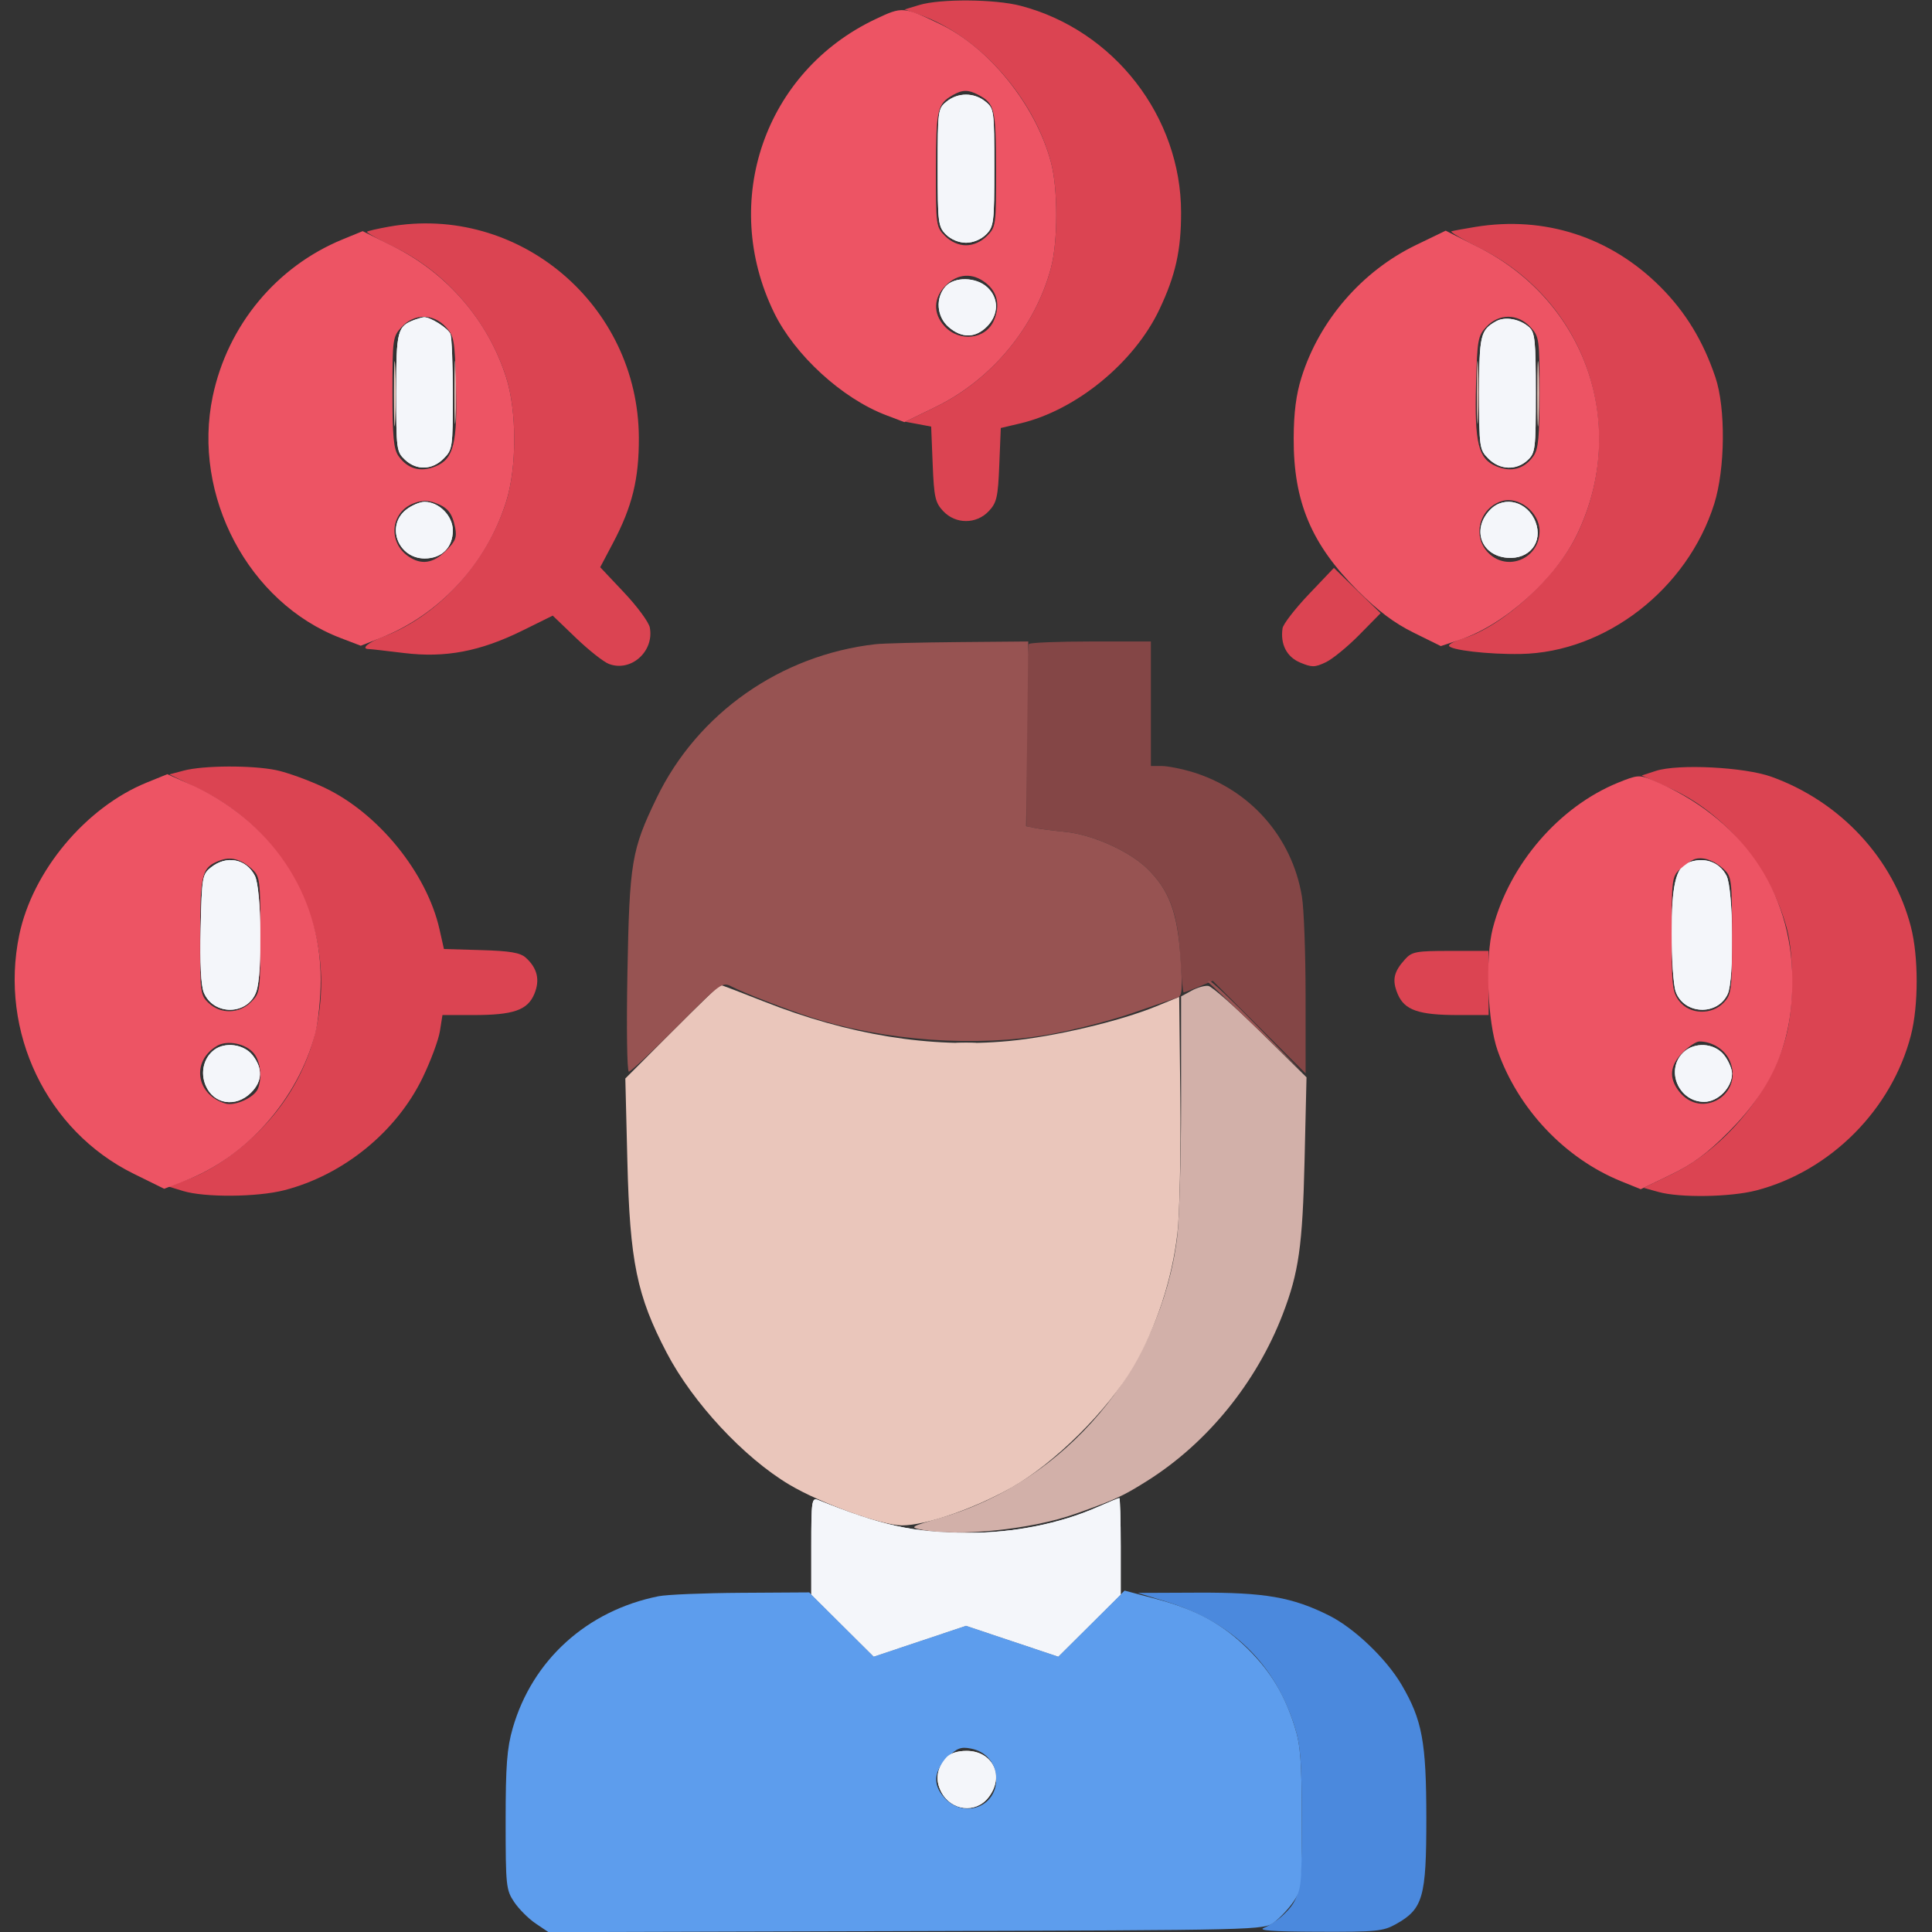 <svg xmlns="http://www.w3.org/2000/svg" width="512" height="512" viewBox="0 0 512 512" version="1.1"><rect x="0" y="0" width="512" height="512" fill="#333333" stroke="none"/><path d="M 250.861 26.912 C 248.563 28.772, 248.500 29.237, 248.500 44.384 C 248.500 59.071, 248.623 60.068, 250.694 62.139 C 252.013 63.458, 254.130 64.333, 256 64.333 C 257.870 64.333, 259.987 63.458, 261.306 62.139 C 263.377 60.068, 263.500 59.071, 263.500 44.384 C 263.500 29.237, 263.437 28.772, 261.139 26.912 C 258.124 24.470, 253.876 24.470, 250.861 26.912 M 250.591 75.899 C 247.844 78.934, 248.219 83.932, 251.399 86.667 C 254.893 89.672, 258.461 89.630, 261.545 86.545 C 264.695 83.396, 264.754 79.057, 261.686 76.174 C 258.727 73.395, 252.986 73.253, 250.591 75.899 M 110 84.709 C 105.278 86.446, 105 87.517, 105 103.981 C 105 119.068, 105.086 119.732, 107.314 121.826 C 110.385 124.710, 114.493 124.597, 117.545 121.545 C 119.925 119.166, 120 118.650, 120 104.627 C 120 96.672, 119.720 89.435, 119.379 88.545 C 118.778 86.979, 113.927 83.918, 112.300 84.079 C 111.860 84.122, 110.825 84.406, 110 84.709 M 396.500 85.131 C 392.324 87.465, 392 88.840, 392 104.237 C 392 118.675, 392.069 119.160, 394.455 121.545 C 397.473 124.564, 401.830 124.739, 404.811 121.961 C 406.885 120.030, 407 119.088, 407 104.116 C 407 90.330, 406.776 88.108, 405.250 86.733 C 402.804 84.528, 398.867 83.807, 396.500 85.131 M 107.635 135.073 C 102.200 139.347, 105.483 148, 112.539 148 C 117.064 148, 120 145.078, 120 140.573 C 120 136.697, 116.338 133, 112.500 133 C 111.273 133, 109.084 133.933, 107.635 135.073 M 395.025 134.975 C 389.940 140.060, 392.390 147.220, 399.419 147.815 C 405.299 148.312, 408.970 143.680, 406.936 138.331 C 404.901 132.978, 398.754 131.246, 395.025 134.975 M 55.861 229.909 C 53.612 231.728, 53.484 232.495, 53.173 246.015 C 52.959 255.259, 53.251 261.192, 54.008 263.020 C 56.589 269.251, 65.731 269.078, 67.935 262.756 C 69.596 257.992, 69.304 235.488, 67.537 232.072 C 65.195 227.543, 59.980 226.578, 55.861 229.909 M 447.229 228.669 C 444.110 229.924, 443 234.815, 443 247.301 C 443 254.121, 443.479 261.076, 444.065 262.756 C 446.201 268.883, 455.179 269.292, 457.870 263.385 C 459.606 259.576, 459.351 235.579, 457.537 232.072 C 455.599 228.323, 451.473 226.962, 447.229 228.669 M 56.736 278.250 C 53.978 280.345, 53.052 284.219, 54.492 287.644 C 56.607 292.674, 62.489 293.602, 66.545 289.545 C 69.545 286.546, 69.677 283.130, 66.927 279.635 C 64.633 276.718, 59.646 276.040, 56.736 278.250 M 446 279 C 441.311 283.689, 444.902 292, 451.616 292 C 455.298 292, 459 288.240, 459 284.500 C 459 283.273, 458.067 281.084, 456.927 279.635 C 454.330 276.333, 448.978 276.022, 446 279 M 215 409.665 L 215 422.544 223.273 430.774 L 231.546 439.004 243.773 434.914 L 256 430.824 268.227 434.914 L 280.454 439.004 288.727 430.774 L 297 422.544 297 409.772 C 297 402.747, 296.831 397, 296.624 397 C 296.418 397, 293.830 398.069, 290.874 399.375 C 280.886 403.788, 268.572 406.241, 256.533 406.215 C 242.170 406.184, 233.524 404.289, 216.750 397.495 C 215.137 396.842, 215 397.796, 215 409.665 M 250.773 465.750 C 248.243 468.632, 247.785 471.684, 249.411 474.829 C 252.026 479.885, 258.531 480.683, 261.927 476.365 C 266.324 470.775, 263.140 464, 256.116 464 C 253.743 464, 251.731 464.659, 250.773 465.750" stroke="none" fill="#f4f6fa" fill-rule="evenodd"/><path d="M 309 424.430 C 326.423 429.761, 337.791 440.793, 343.076 457.500 C 344.650 462.475, 344.976 466.627, 344.987 481.800 C 345.001 501.261, 344.607 503.243, 339.845 507.690 C 338.554 508.894, 336.374 510.328, 334.999 510.877 C 333.182 511.601, 337.100 511.891, 349.364 511.937 C 364.755 511.994, 366.557 511.815, 369.996 509.882 C 377.123 505.876, 378.001 502.801, 377.992 481.864 C 377.984 461.619, 376.911 455.824, 371.446 446.498 C 367.399 439.592, 358.924 431.492, 352.235 428.137 C 342.524 423.266, 335.217 421.992, 317.436 422.068 L 301.500 422.136 309 424.430" stroke="none" fill="#4b89dd" fill-rule="evenodd"/><path d="M 174.500 423.022 C 155.548 426.826, 141.071 439.933, 135.871 457.997 C 134.351 463.274, 134 467.894, 134 482.599 C 134 499.775, 134.117 500.877, 136.274 504.078 C 137.524 505.934, 140.076 508.482, 141.944 509.741 L 145.340 512.030 240.097 511.765 C 334.471 511.501, 334.865 511.492, 337.677 509.408 C 339.230 508.257, 341.512 505.828, 342.750 504.010 C 344.886 500.872, 344.999 499.758, 344.987 482.102 C 344.976 466.632, 344.655 462.490, 343.076 457.500 C 340.424 449.117, 336.816 443.102, 330.878 437.164 C 324.209 430.494, 317.084 426.574, 306.574 423.790 L 298.019 421.523 289.237 430.264 L 280.456 439.005 268.228 434.914 L 256 430.824 243.772 434.914 L 231.544 439.005 223.002 430.502 L 214.460 422 196.480 422.110 C 186.591 422.170, 176.700 422.580, 174.500 423.022 M 251.040 465.806 C 247.400 469.446, 247.140 472.933, 250.250 476.389 C 255.302 482.004, 264 478.982, 264 471.611 C 264 467.338, 261.428 464.185, 257.290 463.386 C 254.604 462.867, 253.584 463.262, 251.040 465.806" stroke="none" fill="#5d9ded" fill-rule="evenodd"/><path d="M 120.392 104 C 120.392 111.425, 120.549 114.463, 120.742 110.750 C 120.934 107.037, 120.934 100.963, 120.742 97.250 C 120.549 93.537, 120.392 96.575, 120.392 104 M 391.392 104 C 391.392 111.425, 391.549 114.463, 391.742 110.750 C 391.934 107.037, 391.934 100.963, 391.742 97.250 C 391.549 93.537, 391.392 96.575, 391.392 104 M 315.750 262.552 L 313 264.064 313 291.808 C 313 307.068, 312.527 323.325, 311.949 327.935 C 307.573 362.835, 282.302 392.748, 249.131 402.294 C 241.420 404.513, 241.017 404.753, 244.006 405.351 C 253.864 407.323, 273.238 405.351, 285 401.178 C 295.583 397.424, 297.549 396.521, 304.061 392.418 C 319.957 382.404, 332.977 366.389, 339.934 348.295 C 344.191 337.223, 345.192 330.168, 345.724 307.500 L 346.240 285.500 334.082 273.500 C 327.396 266.900, 321.154 261.396, 320.212 261.270 C 319.271 261.143, 317.262 261.720, 315.750 262.552 M 253.750 276.706 C 254.988 276.944, 257.012 276.944, 258.250 276.706 C 259.488 276.467, 258.475 276.272, 256 276.272 C 253.525 276.272, 252.512 276.467, 253.750 276.706" stroke="none" fill="#d2b0a9" fill-rule="evenodd"/><path d="M 104.395 104.500 C 104.396 112.200, 104.553 115.218, 104.743 111.206 C 104.934 107.195, 104.932 100.895, 104.741 97.206 C 104.549 93.518, 104.393 96.800, 104.395 104.500 M 407.395 104.500 C 407.396 112.200, 407.553 115.218, 407.743 111.206 C 407.934 107.195, 407.932 100.895, 407.741 97.206 C 407.549 93.518, 407.393 96.800, 407.395 104.500 M 178.094 273.406 L 165.718 285.811 166.258 307.656 C 166.918 334.352, 168.765 343.362, 176.682 358.500 C 183.591 371.710, 197.128 386.268, 209.175 393.445 C 217.497 398.402, 233.586 404.227, 239 404.243 C 245.295 404.261, 257.959 399.904, 267.991 394.269 C 279.397 387.862, 293.576 373.794, 300.400 362.112 C 306.438 351.777, 310.633 339.042, 312.034 326.796 C 312.619 321.683, 312.963 305.503, 312.799 290.841 L 312.500 264.182 306.500 266.649 C 296.755 270.657, 279.297 274.764, 267.216 275.892 C 246.638 277.814, 224.941 274.298, 202.392 265.389 C 196.282 262.975, 191.100 261, 190.877 261 C 190.653 261, 184.901 266.583, 178.094 273.406 M 254.250 406.689 C 255.213 406.941, 256.788 406.941, 257.750 406.689 C 258.712 406.438, 257.925 406.232, 256 406.232 C 254.075 406.232, 253.287 406.438, 254.250 406.689" stroke="none" fill="#eac6bb" fill-rule="evenodd"/><path d="M 272.667 170.667 C 272.300 171.033, 272 182.050, 272 195.148 L 272 218.962 274.250 219.418 C 275.488 219.668, 279.113 220.134, 282.306 220.452 C 289.537 221.173, 299.364 225.591, 304.089 230.247 C 309.864 235.938, 312.131 241.947, 312.752 253.215 C 313.048 258.597, 313.465 263, 313.678 263 C 313.890 263, 315.716 262.310, 317.734 261.467 L 321.404 259.933 333.702 272.202 L 346 284.470 345.994 263.985 C 345.991 252.718, 345.559 240.881, 345.035 237.679 C 342.434 221.796, 331.217 209.112, 315.698 204.503 C 312.914 203.676, 309.369 203, 307.818 203 L 305 203 305 186.500 L 305 170 289.167 170 C 280.458 170, 273.033 170.300, 272.667 170.667" stroke="none" fill="#844646" fill-rule="evenodd"/><path d="M 232 170.720 C 206.821 173.594, 184.835 189.052, 173.998 211.500 C 167.356 225.259, 166.822 228.457, 166.275 257.750 C 166.001 272.418, 166.170 284, 166.658 284 C 167.138 284, 172.889 278.628, 179.437 272.063 C 191.236 260.233, 191.367 260.139, 194.050 261.526 C 197.238 263.175, 208.605 267.566, 215 269.619 C 234.520 275.886, 258.777 277.602, 278.272 274.094 C 284.746 272.929, 294.646 270.373, 300.272 268.414 C 305.897 266.456, 311.183 264.636, 312.017 264.371 C 313.305 263.961, 313.427 262.333, 312.826 253.560 C 312.016 241.731, 309.833 235.907, 304.089 230.247 C 299.364 225.591, 289.537 221.173, 282.306 220.452 C 279.113 220.134, 275.472 219.665, 274.216 219.409 L 271.932 218.945 272.216 194.472 L 272.500 169.998 254 170.159 C 243.825 170.248, 233.925 170.500, 232 170.720 M 320.117 260.250 C 320.365 260.387, 326.177 265.900, 333.034 272.500 L 345.500 284.500 333.516 272.250 C 326.924 265.512, 321.112 260, 320.599 260 C 320.086 260, 319.869 260.113, 320.117 260.250" stroke="none" fill="#975352" fill-rule="evenodd"/><path d="M 250.861 26.912 C 248.563 28.772, 248.500 29.237, 248.500 44.384 C 248.500 59.071, 248.623 60.068, 250.694 62.139 C 252.013 63.458, 254.130 64.333, 256 64.333 C 257.870 64.333, 259.987 63.458, 261.306 62.139 C 263.377 60.068, 263.500 59.071, 263.500 44.384 C 263.500 29.237, 263.437 28.772, 261.139 26.912 C 258.124 24.470, 253.876 24.470, 250.861 26.912 M 250.591 75.899 C 247.844 78.934, 248.219 83.932, 251.399 86.667 C 254.893 89.672, 258.461 89.630, 261.545 86.545 C 264.695 83.396, 264.754 79.057, 261.686 76.174 C 258.727 73.395, 252.986 73.253, 250.591 75.899 M 110 84.709 C 105.278 86.446, 105 87.517, 105 103.981 C 105 119.068, 105.086 119.732, 107.314 121.826 C 110.385 124.710, 114.493 124.597, 117.545 121.545 C 119.925 119.166, 120 118.650, 120 104.627 C 120 96.672, 119.720 89.435, 119.379 88.545 C 118.778 86.979, 113.927 83.918, 112.300 84.079 C 111.860 84.122, 110.825 84.406, 110 84.709 M 396.500 85.131 C 392.324 87.465, 392 88.840, 392 104.237 C 392 118.675, 392.069 119.160, 394.455 121.545 C 397.473 124.564, 401.830 124.739, 404.811 121.961 C 406.885 120.030, 407 119.088, 407 104.116 C 407 90.330, 406.776 88.108, 405.250 86.733 C 402.804 84.528, 398.867 83.807, 396.500 85.131 M 107.635 135.073 C 102.200 139.347, 105.483 148, 112.539 148 C 117.064 148, 120 145.078, 120 140.573 C 120 136.697, 116.338 133, 112.500 133 C 111.273 133, 109.084 133.933, 107.635 135.073 M 395.025 134.975 C 389.940 140.060, 392.390 147.220, 399.419 147.815 C 405.299 148.312, 408.970 143.680, 406.936 138.331 C 404.901 132.978, 398.754 131.246, 395.025 134.975 M 55.861 229.909 C 53.612 231.728, 53.484 232.495, 53.173 246.015 C 52.959 255.259, 53.251 261.192, 54.008 263.020 C 56.589 269.251, 65.731 269.078, 67.935 262.756 C 69.596 257.992, 69.304 235.488, 67.537 232.072 C 65.195 227.543, 59.980 226.578, 55.861 229.909 M 447.229 228.669 C 444.110 229.924, 443 234.815, 443 247.301 C 443 254.121, 443.479 261.076, 444.065 262.756 C 446.201 268.883, 455.179 269.292, 457.870 263.385 C 459.606 259.576, 459.351 235.579, 457.537 232.072 C 455.599 228.323, 451.473 226.962, 447.229 228.669 M 56.736 278.250 C 53.978 280.345, 53.052 284.219, 54.492 287.644 C 56.607 292.674, 62.489 293.602, 66.545 289.545 C 69.545 286.546, 69.677 283.130, 66.927 279.635 C 64.633 276.718, 59.646 276.040, 56.736 278.250 M 446 279 C 441.311 283.689, 444.902 292, 451.616 292 C 455.298 292, 459 288.240, 459 284.500 C 459 283.273, 458.067 281.084, 456.927 279.635 C 454.330 276.333, 448.978 276.022, 446 279 M 215 409.665 L 215 422.544 223.273 430.774 L 231.546 439.004 243.773 434.914 L 256 430.824 268.227 434.914 L 280.454 439.004 288.727 430.774 L 297 422.544 297 409.772 C 297 402.747, 296.831 397, 296.624 397 C 296.418 397, 293.830 398.069, 290.874 399.375 C 280.886 403.788, 268.572 406.241, 256.533 406.215 C 242.170 406.184, 233.524 404.289, 216.750 397.495 C 215.137 396.842, 215 397.796, 215 409.665 M 250.773 465.750 C 248.243 468.632, 247.785 471.684, 249.411 474.829 C 252.026 479.885, 258.531 480.683, 261.927 476.365 C 266.324 470.775, 263.140 464, 256.116 464 C 253.743 464, 251.731 464.659, 250.773 465.750" stroke="none" fill="#f4f6fa" fill-rule="evenodd"/><path d="M 243.614 1.327 L 239.728 2.500 243.614 3.871 C 259.448 9.457, 273.903 25.677, 278.525 43.045 C 280.391 50.059, 280.386 63.960, 278.515 70.992 C 274.350 86.643, 262.774 100.633, 248.064 107.790 L 239.907 111.760 243.338 112.404 L 246.769 113.047 247.168 122.979 C 247.521 131.774, 247.841 133.202, 249.958 135.455 C 253.249 138.958, 258.751 138.958, 262.042 135.455 C 264.153 133.209, 264.479 131.768, 264.824 123.166 L 265.216 113.422 270.358 112.212 C 285.176 108.725, 300.575 96.116, 307.256 82 C 311.530 72.970, 313 66.405, 313 56.345 C 313 30.894, 295.212 7.979, 270.448 1.528 C 263.606 -0.254, 249.207 -0.362, 243.614 1.327 M 103.065 60.072 C 100.076 60.603, 97.459 61.208, 97.249 61.417 C 97.040 61.626, 100.277 63.437, 104.442 65.440 C 118.237 72.075, 129.327 84.984, 134.133 100 C 136.994 108.938, 136.990 123.922, 134.125 133 C 129.043 149.099, 116.017 163.383, 101.519 168.757 C 97.580 170.217, 95.516 171.994, 97.750 172.003 C 98.162 172.004, 102.352 172.478, 107.061 173.056 C 118.005 174.398, 127.260 172.642, 138.490 167.093 L 146.481 163.145 152.640 169.059 C 156.027 172.312, 159.952 175.412, 161.362 175.948 C 167.211 178.171, 173.418 172.638, 172.203 166.284 C 171.936 164.883, 168.869 160.718, 165.388 157.029 L 159.060 150.321 162.446 143.910 C 167.558 134.229, 169.348 126.944, 169.302 116 C 169.156 80.757, 137.434 53.972, 103.065 60.072 M 391 60.131 C 387.975 60.625, 385.116 61.151, 384.646 61.299 C 384.176 61.448, 387.551 63.437, 392.146 65.719 C 420.267 79.685, 431.623 112.956, 418.007 141.486 C 412.566 152.886, 398.202 166.061, 387.827 169.170 C 385.722 169.801, 384 170.663, 384 171.086 C 384 172.240, 394.496 173.468, 403 173.310 C 425.533 172.892, 447.187 156.101, 454.285 133.542 C 457.202 124.269, 457.356 108.178, 454.605 100 C 451.370 90.381, 446.689 82.689, 440 76 C 426.791 62.791, 409.338 57.139, 391 60.131 M 346.842 157.500 C 343.180 161.350, 340.051 165.400, 339.889 166.500 C 339.264 170.741, 340.993 174.099, 344.573 175.595 C 347.674 176.891, 348.449 176.881, 351.338 175.510 C 353.132 174.658, 357.137 171.383, 360.236 168.231 L 365.872 162.500 359.686 156.500 L 353.500 150.500 346.842 157.500 M 48.690 204.217 L 44.880 205.227 52.690 209.033 C 87.096 225.801, 95.955 270.332, 70.380 297.956 C 64.056 304.787, 55.990 310.435, 49.228 312.767 L 44.500 314.398 48.500 315.622 C 54.236 317.378, 68.164 317.270, 75.356 315.415 C 91.030 311.371, 105.080 299.929, 112.022 285.554 C 114.161 281.124, 116.214 275.587, 116.583 273.250 L 117.256 269 125.479 269 C 136.070 269, 139.808 267.705, 141.601 263.413 C 143.153 259.698, 142.414 256.566, 139.329 253.789 C 137.862 252.468, 135.172 252.012, 127.538 251.789 L 117.647 251.500 116.472 246.272 C 113.114 231.336, 100.244 215.485, 86 208.744 C 81.875 206.791, 76.115 204.700, 73.201 204.097 C 66.785 202.769, 53.914 202.832, 48.690 204.217 M 438.782 204.305 L 435.064 205.522 442.782 208.988 C 457.131 215.431, 469.272 230.066, 473.525 246.045 C 475.441 253.246, 475.389 266.702, 473.416 274.356 C 469.567 289.283, 457.093 304.409, 443.039 311.190 L 435.578 314.789 439.539 315.889 C 445.229 317.469, 458.608 317.253, 465.448 315.472 C 485.087 310.356, 501.334 294.051, 506.415 274.356 C 508.444 266.491, 508.444 253.509, 506.415 245.644 C 501.736 227.510, 487.708 212.413, 469.432 205.845 C 462.265 203.269, 444.649 202.384, 438.782 204.305 M 372.323 254.250 C 369.317 257.590, 368.866 259.743, 370.402 263.421 C 372.187 267.692, 375.936 269, 386.399 269 L 394.500 269.001 394.500 260.502 L 394.500 252.003 384.424 252.001 C 375.241 252, 374.169 252.199, 372.323 254.250" stroke="none" fill="#db4452" fill-rule="evenodd"/><path d="M 232.034 5.062 C 202.648 18.959, 190.757 53.306, 205.116 82.814 C 210.606 94.097, 223.149 105.589, 234.809 110.019 L 239.680 111.870 247.951 107.845 C 262.781 100.629, 274.336 86.696, 278.515 70.992 C 280.386 63.960, 280.391 50.059, 278.525 43.045 C 274.498 27.914, 262.205 12.621, 249 6.316 C 239.365 1.716, 239.144 1.699, 232.034 5.062 M 252.500 25.208 C 248.389 27.565, 248.065 28.987, 248.032 44.795 C 248.001 59.722, 248.059 60.150, 250.455 62.545 C 252.002 64.093, 254.052 65, 256 65 C 257.948 65, 259.998 64.093, 261.545 62.545 C 263.941 60.150, 263.999 59.722, 263.968 44.795 C 263.935 28.837, 263.606 27.448, 259.316 25.163 C 256.614 23.724, 255.069 23.734, 252.500 25.208 M 90.806 63.436 C 73.248 70.637, 60.328 86.236, 56.382 105 C 50.841 131.346, 65.850 159.740, 90.257 169.080 L 95.605 171.126 100.947 169.021 C 116.514 162.885, 128.954 149.379, 134.125 133 C 136.990 123.922, 136.994 108.938, 134.133 100 C 129.300 84.897, 118.505 72.387, 104.155 65.257 L 96.112 61.260 90.806 63.436 M 375.217 64.954 C 360.932 71.863, 349.628 84.935, 344.913 100 C 343.475 104.595, 342.867 109.330, 342.841 116.155 C 342.775 132.960, 347.509 144.218, 359.812 156.521 C 365.154 161.864, 369.471 165.112, 374.592 167.643 L 381.826 171.218 386.850 169.550 C 398.717 165.608, 412.358 153.321, 418.007 141.486 C 431.698 112.798, 420.360 79.913, 391.812 65.513 L 383.124 61.131 375.217 64.954 M 250.636 75.636 C 247.365 78.907, 247.218 83.019, 250.250 86.389 C 254.205 90.785, 261.266 89.975, 263.408 84.881 C 265.095 80.868, 264.340 77.413, 261.244 74.977 C 257.746 72.226, 253.802 72.471, 250.636 75.636 M 106.452 86.646 C 104.082 89.204, 104 89.779, 104 103.924 C 104 115.721, 104.310 118.998, 105.601 120.841 C 108.017 124.291, 111.476 125.246, 115.484 123.571 C 120.239 121.584, 121.253 117.464, 120.837 101.817 C 120.523 90.028, 120.333 88.977, 118.076 86.578 C 114.750 83.041, 109.766 83.071, 106.452 86.646 M 393.924 86.578 C 391.667 88.977, 391.477 90.028, 391.163 101.817 C 390.747 117.464, 391.761 121.584, 396.516 123.571 C 400.524 125.246, 403.983 124.291, 406.399 120.841 C 407.690 118.998, 408 115.721, 408 103.924 C 408 89.779, 407.918 89.204, 405.548 86.646 C 402.234 83.071, 397.250 83.041, 393.924 86.578 M 109.351 133.494 C 103.502 135.954, 102.840 143.673, 108.159 147.399 C 111.593 149.804, 114.812 149.342, 118.194 145.960 C 120.718 143.435, 121.128 142.392, 120.611 139.805 C 119.826 135.881, 118.601 134.405, 115.122 133.192 C 113.189 132.518, 111.457 132.609, 109.351 133.494 M 398 132.790 C 392.002 134.648, 390.066 142.157, 394.455 146.545 C 399.535 151.626, 408 147.985, 408 140.720 C 408 135.780, 402.480 131.403, 398 132.790 M 38.891 207.382 C 22.733 213.950, 8.607 230.844, 5.097 247.799 C -0.218 273.474, 12.341 299.679, 35.411 311.050 L 43.500 315.037 48.924 312.956 C 65.298 306.676, 78.896 291.349, 83.525 273.955 C 84.323 270.955, 84.982 264.529, 84.988 259.676 C 85.019 236.987, 71.701 217.225, 49.915 207.631 L 44.331 205.172 38.891 207.382 M 428.850 207.399 C 413.150 213.780, 400.006 229.043, 395.607 246 C 393.535 253.988, 394.198 270.803, 396.887 278.432 C 402.345 293.923, 414.712 306.998, 429.637 313.056 L 434.807 315.154 442.654 311.374 C 448.571 308.523, 452.353 305.738, 458.034 300.047 C 469.987 288.072, 475.011 276.162, 474.988 259.856 C 474.954 235.957, 461.371 216.510, 437.874 206.717 C 434.495 205.309, 433.879 205.355, 428.850 207.399 M 58.091 228.099 C 53.462 229.932, 53.066 231.499, 53.032 248.076 C 53.001 263.084, 53.084 263.731, 55.314 265.826 C 58.488 268.807, 63.407 268.684, 66.545 265.545 C 68.939 263.152, 69 262.706, 69 247.720 C 69 233.056, 68.896 232.254, 66.750 230.289 C 63.824 227.611, 61.078 226.917, 58.091 228.099 M 449 227.716 C 448.175 228.012, 446.488 229.176, 445.250 230.302 C 443.105 232.253, 443 233.059, 443 247.539 C 443 261.393, 443.182 262.962, 445.073 265.365 C 447.841 268.885, 453.671 269.044, 456.826 265.686 C 458.865 263.515, 459 262.409, 459 247.860 C 459 233.051, 458.898 232.255, 456.750 230.289 C 454.173 227.931, 451.175 226.936, 449 227.716 M 57.500 277.167 C 50.639 281.242, 51.912 290.077, 59.700 292.437 C 62.273 293.216, 67.466 290.834, 68.379 288.455 C 69.525 285.467, 69.015 281.239, 67.250 279.114 C 65.112 276.538, 60.206 275.559, 57.500 277.167 M 445.923 278.923 C 442.504 282.342, 442.198 285.711, 444.984 289.253 C 450.920 296.798, 462.160 290.043, 458.430 281.172 C 457.166 278.165, 453.787 276, 450.358 276 C 449.526 276, 447.531 277.315, 445.923 278.923" stroke="none" fill="#ed5464" fill-rule="evenodd"/></svg>